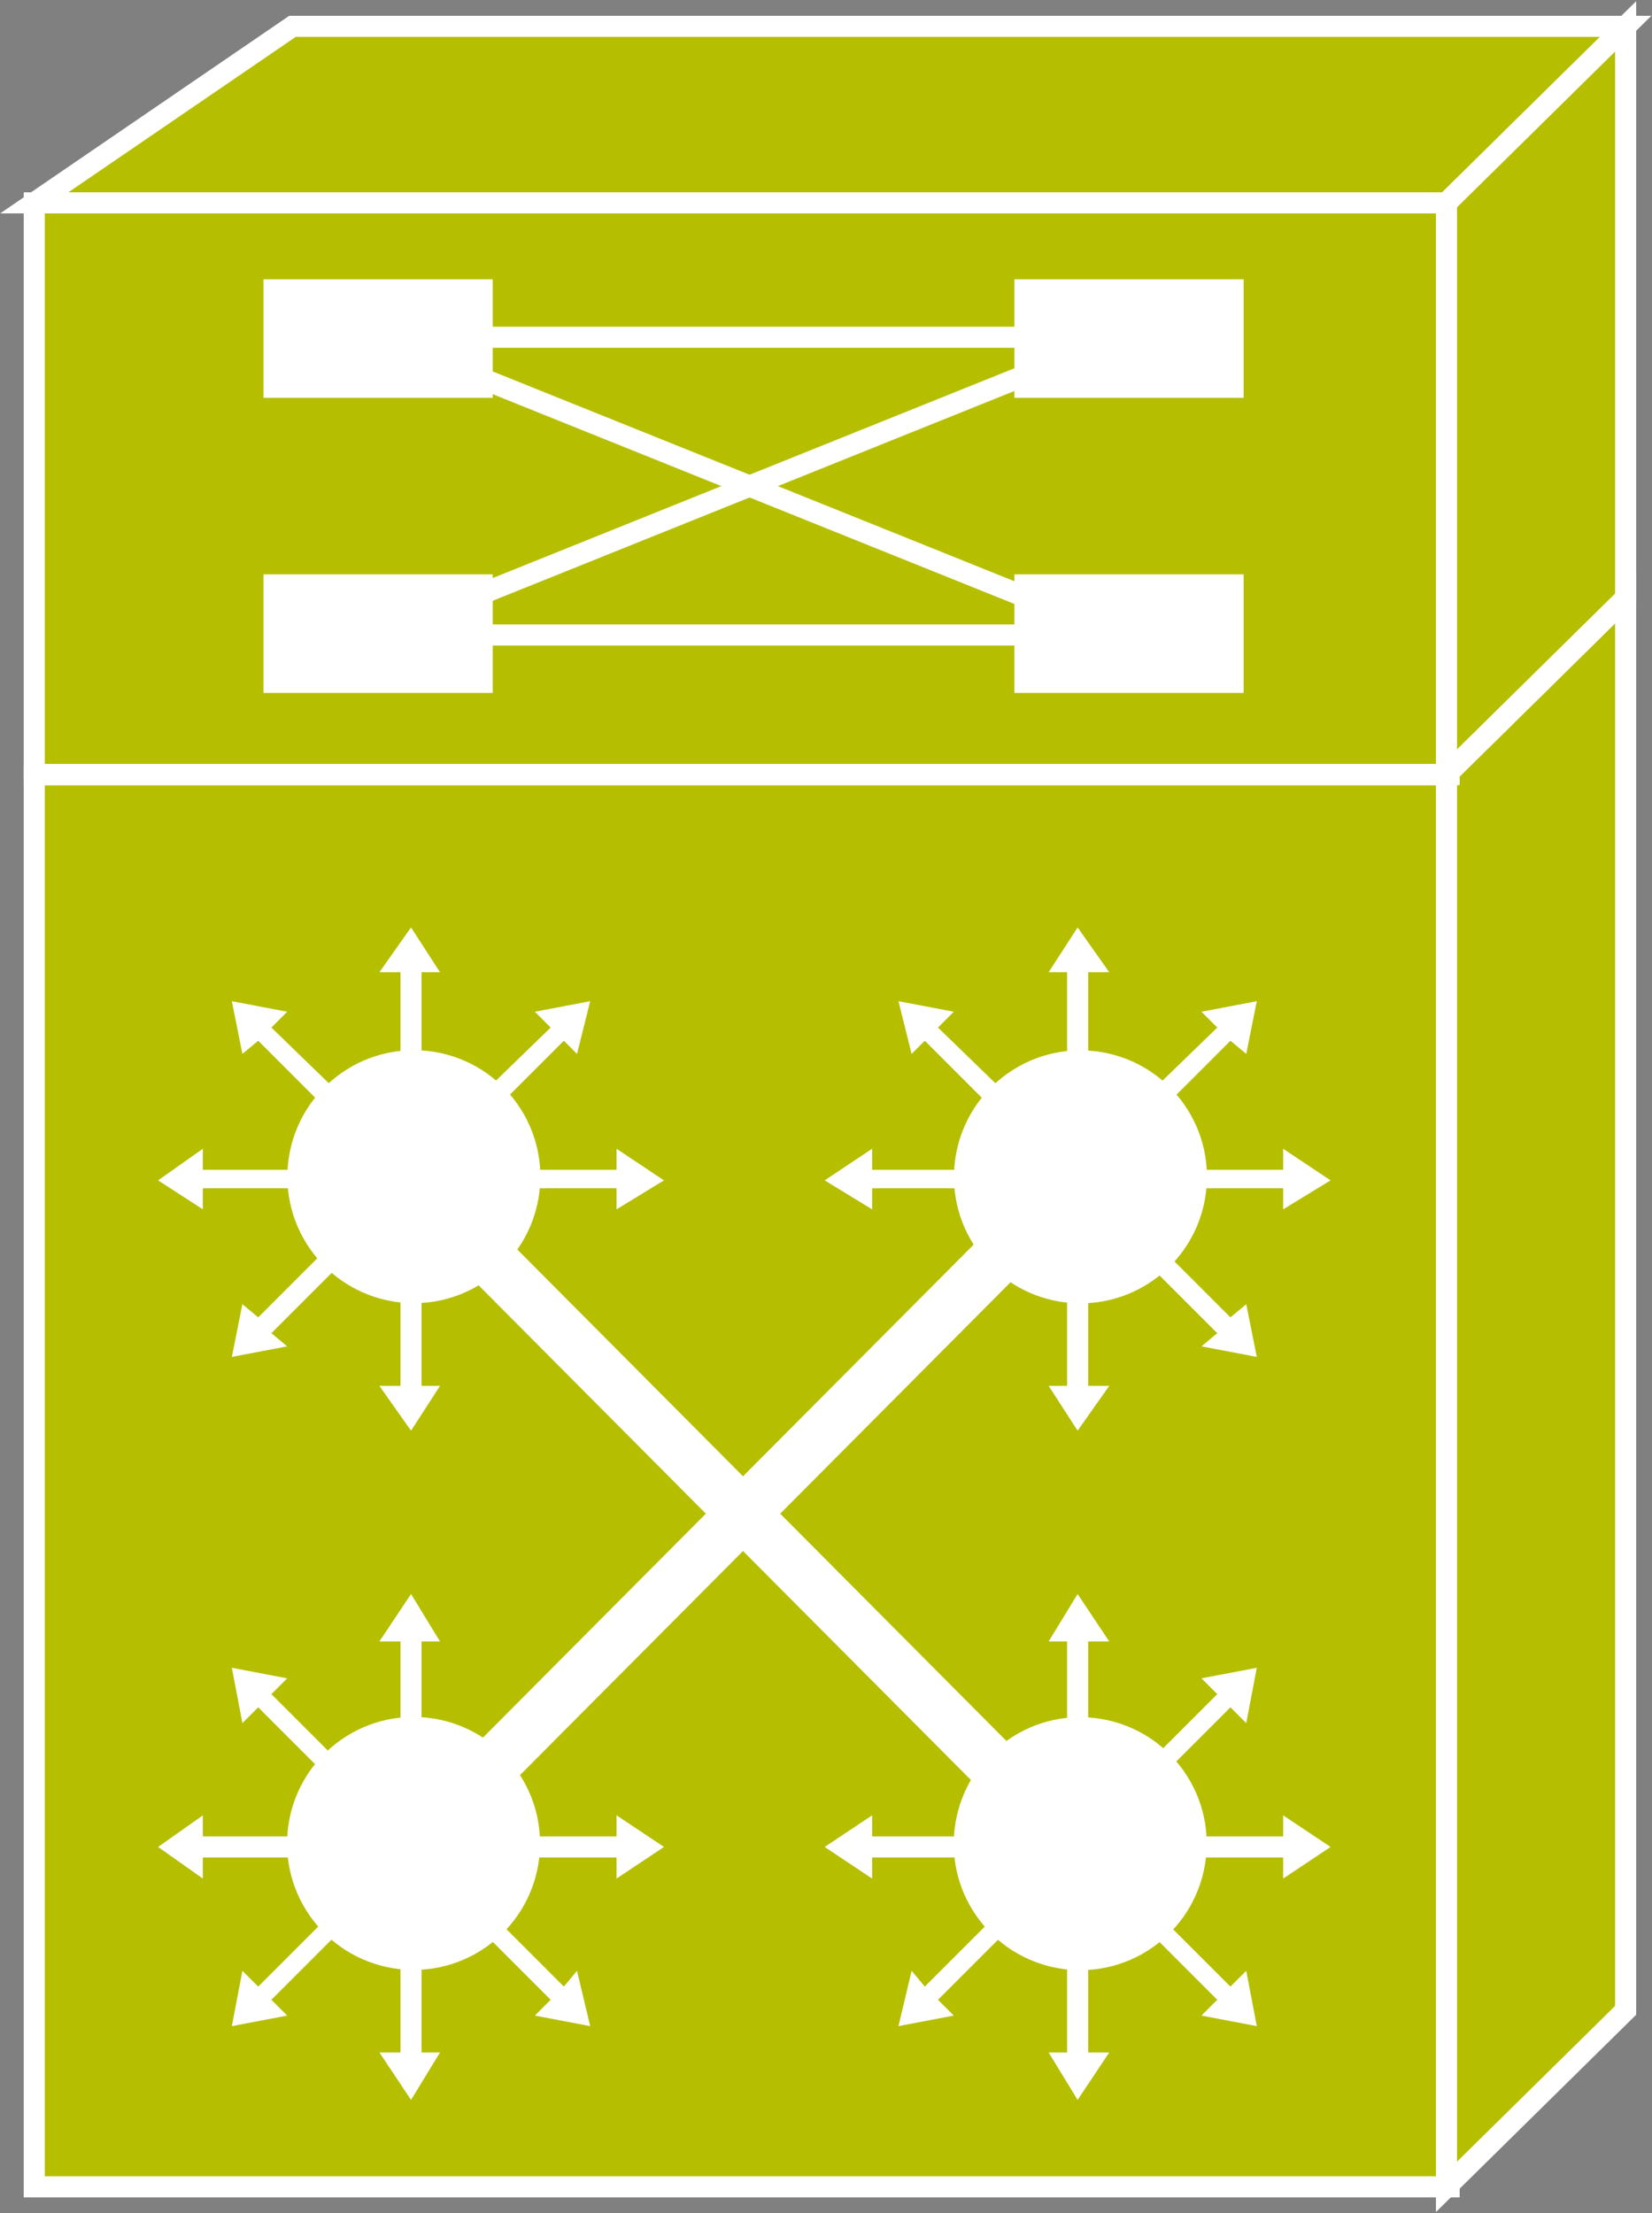 <?xml version="1.0" encoding="utf-8"?>
<!-- Generator: Adobe Illustrator 20.1.0, SVG Export Plug-In . SVG Version: 6.00 Build 0)  -->
<svg version="1.1" id="Layer_1" xmlns="http://www.w3.org/2000/svg" xmlns:xlink="http://www.w3.org/1999/xlink" x="0px" y="0px"
	 viewBox="0 0 62.7 84" style="enable-background:new 0 0 62.7 84;" xml:space="preserve">
<rect x="0" y="0" width="62.7" height="84" fill="#808080" stroke="none"/>
<style type="text/css">
	.st0{fill:#B5BF00;stroke:#FFFFFF;stroke-width:0.8;}
	.st1{fill:#FFFFFF;}
	.st2{stroke:#FFFFFF;stroke-width:0.8;}
	.st3{fill:none;stroke:#FFFFFF;stroke-width:2;}
</style>
<g>
	<rect x="1.3" y="29.4" class="st0" width="53.7" height="53.6"/>
	<polygon class="st0" points="61.7,76.3 61.7,22.7 54.9,29.4 54.9,83 	"/>
	<polygon class="st0" points="11.1,1 1.3,7.7 54.9,7.7 61.7,1 	"/>
	<rect x="1.3" y="7.7" class="st0" width="53.7" height="21.7"/>
	<polygon class="st0" points="61.7,22.7 61.7,1 54.9,7.7 54.9,29.4 	"/>
	<line class="st0" x1="54.9" y1="29.4" x2="1.3" y2="29.4"/>
	<line class="st0" x1="54.9" y1="29.4" x2="61.7" y2="22.7"/>
	<rect x="10" y="10.6" class="st1" width="8.7" height="4.5"/>
	<path class="st2" d="M14.4,12.8"/>
	<rect x="38.5" y="10.6" class="st1" width="8.7" height="4.5"/>
	<path class="st2" d="M42.8,12.8"/>
	<rect x="10" y="21.8" class="st1" width="8.7" height="4.5"/>
	<path class="st2" d="M14.4,24.1"/>
	<rect x="38.5" y="21.8" class="st1" width="8.7" height="4.5"/>
	<path class="st2" d="M42.8,24.1"/>
	<line class="st2" x1="15.9" y1="12.8" x2="42.5" y2="12.8"/>
	<line class="st2" x1="15.9" y1="24.1" x2="42.5" y2="24.1"/>
	<line class="st2" x1="14.4" y1="24.1" x2="42.5" y2="12.8"/>
	<line class="st2" x1="14.4" y1="12.8" x2="42.5" y2="24.1"/>
	<polygon class="st1" points="16,41.6 16,36.9 16.7,36.9 15.6,35.2 14.4,36.9 15.2,36.9 15.2,41.6 	"/>
	<polygon class="st1" points="13.6,42.2 10.3,39 10.9,38.4 8.8,38 9.2,40 9.8,39.5 13.1,42.8 	"/>
	<polygon class="st1" points="12.4,44.4 7.7,44.4 7.7,43.6 6,44.8 7.7,45.9 7.7,45.1 12.4,45.1 	"/>
	<polygon class="st1" points="13.1,46.7 9.8,50 9.2,49.5 8.8,51.5 10.9,51.1 10.3,50.6 13.6,47.3 	"/>
	<polygon class="st1" points="15.2,47.9 15.2,52.6 14.4,52.6 15.6,54.3 16.7,52.6 16,52.6 16,47.9 	"/>
	<polygon class="st1" points="18.8,45.1 23.4,45.1 23.4,45.9 25.2,44.8 23.4,43.6 23.4,44.4 18.8,44.4 	"/>
	<polygon class="st1" points="18.1,42.8 21.4,39.5 21.9,40 22.4,38 20.3,38.4 20.9,39 17.6,42.2 	"/>
	<ellipse transform="matrix(0.819 -0.574 0.574 0.819 -22.808 17.063)" class="st1" cx="15.7" cy="44.7" rx="4.8" ry="4.8"/>
	<polygon class="st1" points="16,66.9 16,62.3 16.7,62.3 15.6,60.5 14.4,62.3 15.2,62.3 15.2,66.9 	"/>
	<polygon class="st1" points="13.6,67.6 10.3,64.3 10.9,63.7 8.8,63.3 9.2,65.4 9.8,64.8 13.1,68.1 	"/>
	<polygon class="st1" points="12.4,69.7 7.7,69.7 7.7,68.9 6,70.1 7.7,71.3 7.7,70.5 12.4,70.5 	"/>
	<polygon class="st1" points="13.1,72.1 9.8,75.4 9.2,74.8 8.8,76.9 10.9,76.5 10.3,75.9 13.6,72.6 	"/>
	<polygon class="st1" points="15.2,73.3 15.2,77.9 14.4,77.9 15.6,79.7 16.7,77.9 16,77.9 16,73.3 	"/>
	<polygon class="st1" points="17.6,72.6 20.9,75.9 20.3,76.5 22.4,76.9 21.9,74.8 21.4,75.4 18.1,72.1 	"/>
	<polygon class="st1" points="18.8,70.5 23.4,70.5 23.4,71.3 25.2,70.1 23.4,68.9 23.4,69.7 18.8,69.7 	"/>
	<ellipse transform="matrix(0.819 -0.574 0.574 0.819 -37.342 21.648)" class="st1" cx="15.7" cy="70" rx="4.8" ry="4.8"/>
	<polygon class="st1" points="41.3,41.6 41.3,36.9 42.1,36.9 40.9,35.2 39.8,36.9 40.5,36.9 40.5,41.6 	"/>
	<polygon class="st1" points="38.9,42.2 35.6,39 36.2,38.4 34.1,38 34.6,40 35.1,39.5 38.4,42.8 	"/>
	<polygon class="st1" points="37.7,44.4 33.1,44.4 33.1,43.6 31.3,44.8 33.1,45.9 33.1,45.1 37.7,45.1 	"/>
	<polygon class="st1" points="40.5,47.9 40.5,52.6 39.8,52.6 40.9,54.3 42.1,52.6 41.3,52.6 41.3,47.9 	"/>
	<polygon class="st1" points="42.9,47.3 46.2,50.6 45.6,51.1 47.7,51.5 47.3,49.5 46.7,50 43.4,46.7 	"/>
	<polygon class="st1" points="44.1,45.1 48.7,45.1 48.7,45.9 50.5,44.8 48.7,43.6 48.7,44.4 44.1,44.4 	"/>
	<polygon class="st1" points="43.4,42.8 46.7,39.5 47.3,40 47.7,38 45.6,38.4 46.2,39 42.9,42.2 	"/>
	<ellipse transform="matrix(0.819 -0.574 0.574 0.819 -18.229 31.591)" class="st1" cx="41" cy="44.7" rx="4.8" ry="4.8"/>
	<polygon class="st1" points="41.3,66.9 41.3,62.3 42.1,62.3 40.9,60.5 39.8,62.3 40.5,62.3 40.5,66.9 	"/>
	<polygon class="st1" points="37.7,69.7 33.1,69.7 33.1,68.9 31.3,70.1 33.1,71.3 33.1,70.5 37.7,70.5 	"/>
	<polygon class="st1" points="38.4,72.1 35.1,75.4 34.6,74.8 34.1,76.9 36.2,76.5 35.6,75.9 38.9,72.6 	"/>
	<polygon class="st1" points="40.5,73.3 40.5,77.9 39.8,77.9 40.9,79.7 42.1,77.9 41.3,77.9 41.3,73.3 	"/>
	<polygon class="st1" points="42.9,72.6 46.2,75.9 45.6,76.5 47.7,76.9 47.3,74.8 46.7,75.4 43.4,72.1 	"/>
	<polygon class="st1" points="44.1,70.5 48.7,70.5 48.7,71.3 50.5,70.1 48.7,68.9 48.7,69.7 44.1,69.7 	"/>
	<polygon class="st1" points="43.4,68.1 46.7,64.8 47.3,65.4 47.7,63.3 45.6,63.7 46.2,64.3 42.9,67.6 	"/>
	<ellipse transform="matrix(0.819 -0.574 0.574 0.819 -32.76 36.179)" class="st1" cx="41" cy="70" rx="4.8" ry="4.8"/>
	<line class="st3" x1="18.1" y1="47.3" x2="38.7" y2="68"/>
	<line class="st3" x1="17.7" y1="68" x2="39" y2="46.6"/>
</g>
</svg>
